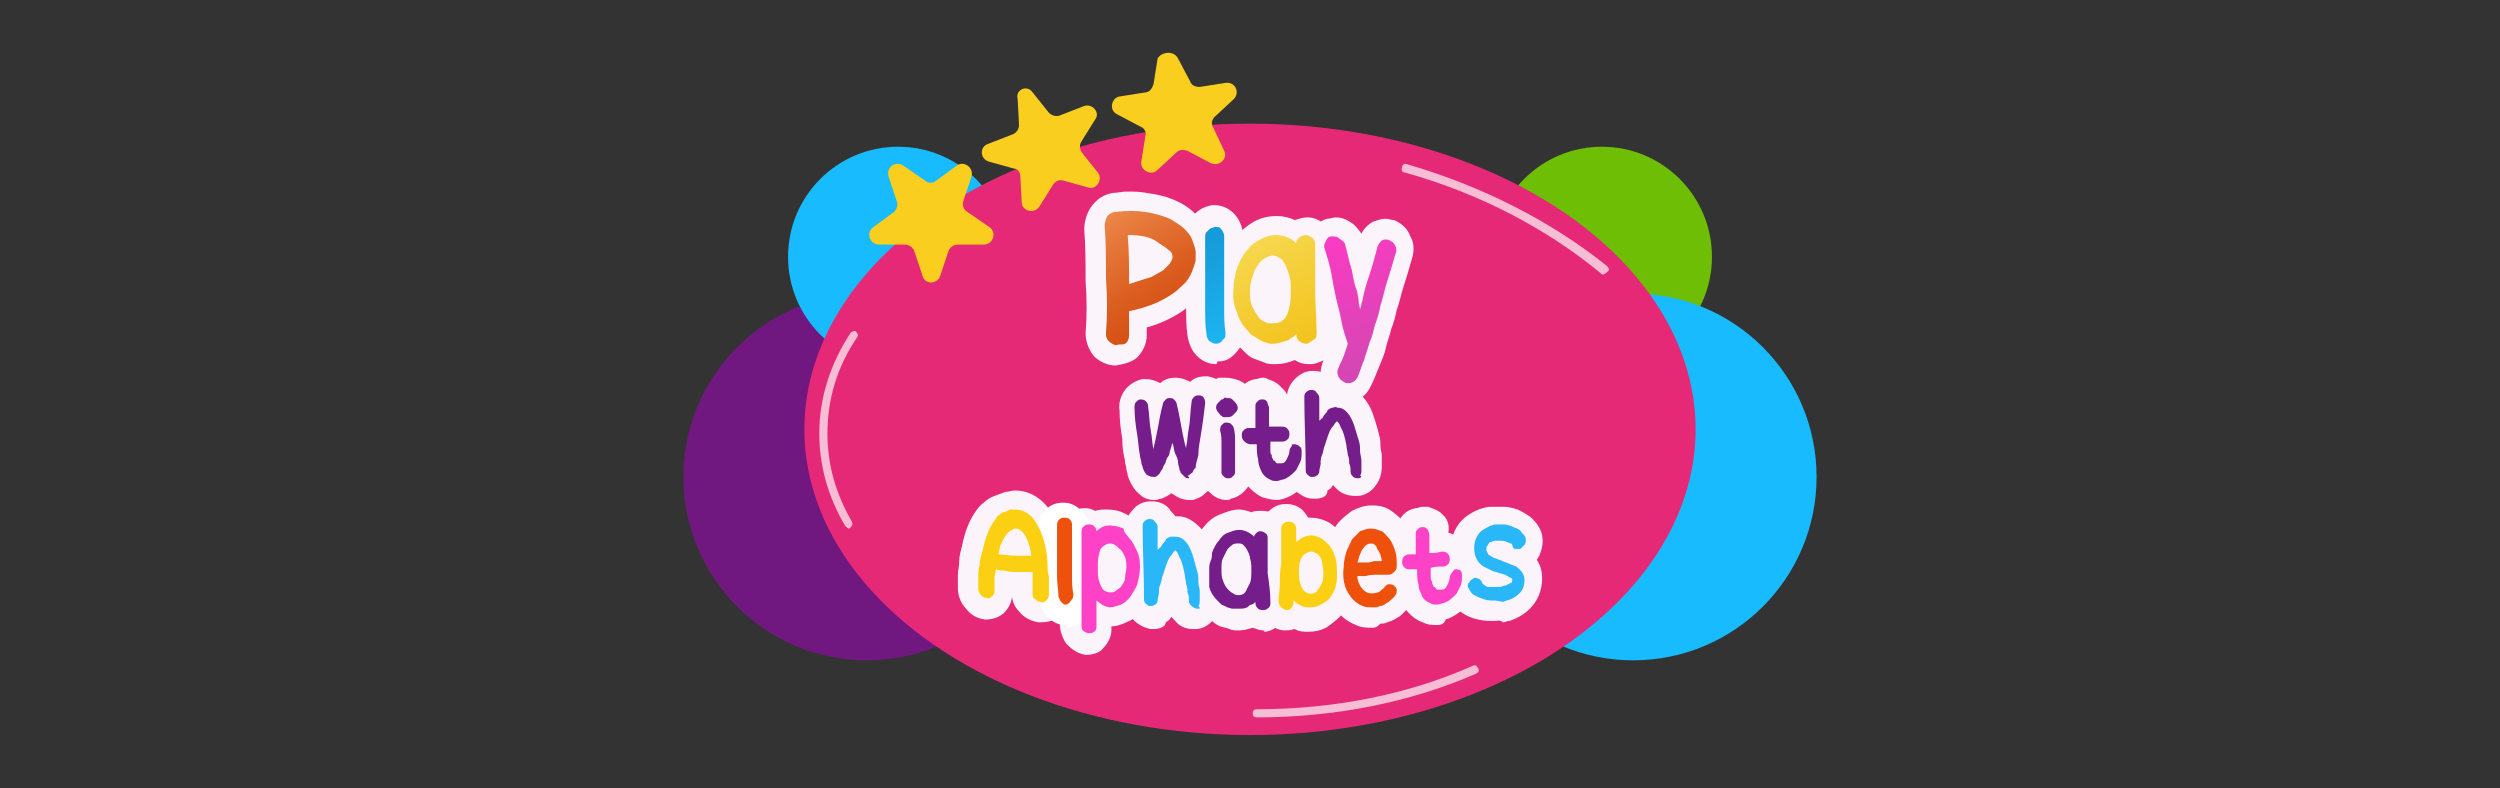 <?xml version="1.0" encoding="utf-8"?>
<!-- Generator: Adobe Illustrator 23.0.5, SVG Export Plug-In . SVG Version: 6.00 Build 0)  -->
<svg version="1.1" id="Layer_1" xmlns="http://www.w3.org/2000/svg" xmlns:xlink="http://www.w3.org/1999/xlink" x="0px" y="0px"
	 viewBox="0 0 184 58" style="enable-background:new 0 0 184 58;" xml:space="preserve">
<rect x="0" y="0" width="184" height="58" fill="#333333" stroke="none"/>
<style type="text/css">
	.st0{fill:none;stroke:#FFFFFF;stroke-width:4;stroke-miterlimit:10;}
	.st1{fill:#711780;}
	.st2{fill:#17BBFE;}
	.st3{fill:#6EBE06;}
	.st4{fill:#E52976;}
	.st5{opacity:0.69;}
	.st6{fill:#FFFFFF;}
	.st7{fill:#FCF4FB;}
	.st8{fill:#FCD012;}
	.st9{fill:#EE510B;}
	.st10{fill:#FE42C8;}
	.st11{fill:#29B7F7;}
	.st12{fill:url(#SVGID_1_);}
	.st13{fill:url(#SVGID_2_);}
	.st14{fill:url(#SVGID_3_);}
	.st15{fill:url(#SVGID_4_);}
	.st16{fill:#751D8A;}
	.st17{fill:#FACE1E;}
</style>
<path class="st0" d="M-822.5-19.2"/>
<g>
	<g>
		<circle class="st1" cx="63.8" cy="35.1" r="13.5"/>
		<circle class="st2" cx="66.1" cy="18.9" r="8.1"/>
	</g>
	<g>
		<circle class="st3" cx="117.9" cy="18.9" r="8.1"/>
		<circle class="st2" cx="120.2" cy="35.1" r="13.5"/>
	</g>
	<g>
		<ellipse class="st4" cx="92" cy="31.6" rx="32.8" ry="22.5"/>
		<g class="st5">
			<path class="st6" d="M62.5,38.9c-0.1,0-0.2-0.1-0.3-0.2c-1.3-2.2-1.9-4.5-1.9-6.8c0-2.6,0.8-5.1,2.3-7.4c0.1-0.1,0.3-0.2,0.4-0.1
				c0.1,0.1,0.2,0.3,0.1,0.4c-1.5,2.2-2.2,4.6-2.2,7.1c0,2.3,0.6,4.4,1.8,6.5c0.1,0.2,0,0.3-0.1,0.4C62.6,38.9,62.5,38.9,62.5,38.9z
				"/>
		</g>
		<g>
			<g>
				<path class="st7" d="M72.5,45.6C72.5,45.6,72.5,45.6,72.5,45.6c-0.6-0.1-1-0.3-1.4-0.8c-0.4-0.4-0.6-1-0.6-1.5l0,0
					c0-0.1,0-0.1,0-0.3c0-0.2,0-0.4,0-0.7c0-0.3,0.1-0.6,0.1-1c0-0.4,0.1-0.7,0.2-1.1c0.2-1,0.5-1.8,0.9-2.4
					c0.2-0.3,0.4-0.6,0.7-0.8c0.2-0.2,0.5-0.4,0.8-0.5c0.3-0.1,0.5-0.2,0.8-0.3c0.2,0,0.5-0.1,0.7-0.1c0.9,0,1.7,0.4,2.3,1.1
					c0,0,0,0,0,0c0.5,0.6,0.9,1.3,1.1,2.2c0,0,0,0,0,0c0.2,0.6,0.3,1.3,0.4,2.1c0,0,0,0,0,0c0,0.3,0,0.6,0.1,0.9c0,0.3,0,0.5,0,0.8
					c0,0.2,0,0.4,0,0.5c0,0.1,0,0.1,0,0.2c0,0,0,0,0,0c0,0,0,0,0,0.1c0,0.5-0.3,1-0.6,1.3c-0.4,0.4-0.9,0.5-1.4,0.5c0,0,0,0-0.1,0
					c0,0,0,0-0.1,0c-0.5-0.1-1-0.3-1.4-0.8c-0.4-0.4-0.6-1-0.5-1.5c0,0,0,0,0,0c0,0.1,0,0.1,0,0.2c0,0.5-0.2,1-0.6,1.4
					C73.6,45.4,73.1,45.6,72.5,45.6C72.5,45.6,72.5,45.6,72.5,45.6z"/>
				<path class="st7" d="M84.9,46.3c0,0-0.1,0-0.2,0c-0.5-0.1-0.9-0.3-1.3-0.7c-0.3-0.4-0.5-0.9-0.5-1.4c0-1.7-0.1-3.5-0.1-5.2
					c0-0.6,0.2-1.1,0.6-1.5c0.3-0.4,0.8-0.6,1.3-0.6c0,0,0,0,0.1,0c0.5,0,1,0.2,1.3,0.6c0.1,0.2,0.3,0.3,0.4,0.5c0,0,0.1,0,0.1,0
					c0,0,0.1,0,0.1,0c0.6,0,1.1,0.3,1.6,0.8c0,0,0,0,0,0c0.3,0.3,0.5,0.6,0.7,1c0,0,0,0,0,0c0.2,0.5,0.4,1.1,0.6,1.9
					c0.1,0.3,0.1,0.6,0.1,0.9c0,0.3,0.1,0.5,0.1,0.7c0,0.2,0,0.4,0,0.5c0,0.1,0,0.2,0,0.3c0,0.5-0.1,1.1-0.5,1.5
					c-0.3,0.4-0.8,0.7-1.3,0.7c0,0,0,0-0.1,0c0,0-0.1,0-0.1,0c-0.5,0-1-0.2-1.3-0.6c-0.1-0.1-0.2-0.2-0.3-0.3
					c-0.1,0.2-0.2,0.3-0.4,0.4C85.8,46.1,85.4,46.3,84.9,46.3z"/>
				<path class="st7" d="M93,46.4c-0.3,0-0.5-0.1-0.8-0.2c-0.3,0.1-0.7,0.2-1,0.2c-0.2,0-0.5,0-0.7-0.1c-0.2-0.1-0.4-0.1-0.7-0.2
					c0,0,0,0,0,0c-0.2-0.1-0.4-0.2-0.6-0.4c-0.2-0.1-0.4-0.3-0.5-0.5c-0.4-0.4-0.7-1-0.9-1.6c-0.2-0.6-0.3-1.2-0.3-1.8c0,0,0,0,0,0
					c0-0.3,0-0.5,0.1-0.8c0-0.3,0.1-0.6,0.2-0.8c0.2-0.5,0.4-1,0.7-1.3c0.3-0.4,0.7-0.8,1.2-1c0.5-0.2,1-0.4,1.5-0.4
					c0.3,0,0.6,0.1,0.9,0.2c0.2-0.1,0.5-0.1,0.7-0.1c0,0,0.1,0,0.1,0c0.5,0,1,0.2,1.3,0.6c0.4,0.4,0.6,0.9,0.5,1.5
					c0,0.8,0,1.6,0,2.4c0,0.8,0.1,1.5,0.1,2.2c0,0.6-0.1,1.1-0.5,1.5c-0.3,0.4-0.8,0.7-1.3,0.7C93.1,46.4,93.1,46.4,93,46.4
					C93.1,46.4,93,46.4,93,46.4z"/>
				<path class="st7" d="M101,46.2c-0.4,0-0.8,0-1.2-0.2c-0.8-0.3-1.4-0.9-1.9-1.7c-0.4-0.8-0.6-1.7-0.5-2.8c0-0.5,0.1-1.1,0.3-1.5
					c0.2-0.5,0.4-1,0.7-1.4c0.3-0.4,0.7-0.7,1.1-1c0,0,0,0,0,0c0.4-0.2,0.9-0.4,1.4-0.4c0,0,0.1,0,0.1,0c0.5,0,1,0.1,1.4,0.4
					c0,0,0,0,0,0c0,0,0,0,0,0c0.4,0.3,0.8,0.6,1,1c0.3,0.4,0.5,0.8,0.6,1.4c0.1,0.5,0.2,1,0.2,1.5c0,0,0,0,0,0
					c0,0.3-0.1,0.6-0.2,0.9c0.1,0.2,0.1,0.3,0.2,0.5c0.1,0.5,0,1.1-0.3,1.5c0,0,0,0,0,0c-0.2,0.3-0.5,0.6-0.8,0.9
					c-0.3,0.2-0.6,0.4-1,0.5c0,0,0,0,0,0c0,0,0,0,0,0c-0.2,0.1-0.3,0.1-0.5,0.1C101.3,46.2,101.2,46.2,101,46.2z"/>
				<path class="st7" d="M105.8,46c-0.4,0-0.7,0-1.1-0.2c-0.6-0.2-1.1-0.7-1.5-1.3c-0.2-0.3-0.3-0.7-0.4-1.1c0,0,0,0,0-0.1
					c-0.2-0.1-0.4-0.2-0.5-0.4c-0.4-0.4-0.6-0.8-0.6-1.4c0-0.6,0.2-1.1,0.5-1.5c0.2-0.2,0.3-0.3,0.5-0.4c0-0.1,0-0.2,0-0.3
					c0,0,0-0.1,0-0.1c0-0.4,0.2-0.8,0.4-1.1c0.3-0.4,0.6-0.6,1.1-0.7c0.2,0,0.3-0.1,0.5-0.1c0.1,0,0.3,0,0.4,0
					c0.3,0.1,0.6,0.2,0.9,0.4c0,0,0,0,0,0c0,0,0,0,0,0c0.1,0.1,0.2,0.2,0.3,0.3c0.2,0.2,0.4,0.6,0.3,1.2c0.3,0.1,0.5,0.2,0.7,0.4
					c0.3,0.3,0.5,0.6,0.5,1c0.2,0.1,0.3,0.2,0.5,0.3c0.4,0.4,0.6,0.9,0.5,1.4c0,0.4-0.1,0.8-0.2,1.1c-0.1,0.4-0.3,0.7-0.5,1
					c0,0,0,0,0,0c-0.5,0.6-1.1,1-1.7,1.2C106.3,45.9,106.1,46,105.8,46z"/>
				<path class="st7" d="M110,45.7c-0.4,0-0.8,0-1.2-0.1c-0.5-0.1-0.9-0.3-1.2-0.5c-0.4-0.3-0.7-0.6-0.9-1.1c-0.2-0.5-0.2-1,0-1.5
					c0.1-0.3,0.2-0.5,0.4-0.7c-0.2-0.5-0.4-1-0.3-1.5c0,0,0,0,0,0c0-0.9,0.4-1.7,1-2.2c0,0,0,0,0,0c0.5-0.4,1.1-0.7,1.8-0.8
					c0.1,0,0.3,0,0.4,0c0.2,0,0.4,0,0.7,0c0.3,0,0.7,0.1,1,0.2c0,0,0,0,0,0c0.4,0.2,0.8,0.4,1.1,0.7c0.3,0.3,0.6,0.7,0.7,1.2
					c0.1,0.5,0,1-0.2,1.5c-0.1,0.1-0.1,0.2-0.2,0.3c0.3,0.4,0.4,0.9,0.4,1.4c0,0.8-0.3,1.6-0.9,2.2c-0.4,0.4-0.9,0.7-1.5,0.9
					c-0.2,0-0.3,0.1-0.5,0.1C110.4,45.6,110.2,45.7,110,45.7z"/>
				<path class="st7" d="M79.9,48.2C79.9,48.2,79.9,48.2,79.9,48.2c-0.6-0.1-1-0.4-1.4-0.8c-0.3-0.4-0.5-1-0.5-1.5
					c0-0.2,0-0.5,0-0.8c0-0.3,0-0.7,0-1c0-0.4,0-0.8,0-1.2c0-0.5,0-0.8,0-1.3c0-0.4,0-0.8,0-1.2c0-0.4,0-0.7,0-1
					c0-0.5,0.2-1,0.5-1.4c0.3-0.4,0.8-0.6,1.3-0.6c0,0,0,0,0.1,0c0.3,0,0.5,0.1,0.7,0.2c0.3-0.1,0.6-0.1,0.9-0.1
					c0.5,0,0.9,0.1,1.3,0.3c0,0,0,0,0,0c0.4,0.2,0.8,0.5,1.1,0.8c0,0,0,0,0,0c0.4,0.4,0.7,0.9,0.9,1.5c0.2,0.6,0.3,1.2,0.3,1.8
					c0,0.6-0.1,1.1-0.3,1.6c-0.2,0.5-0.4,1-0.7,1.4c0,0,0,0,0,0c-0.3,0.4-0.7,0.7-1.2,0.9c-0.4,0.2-0.8,0.3-1.1,0.3
					c0,0.1,0,0.2,0,0.3c0,0.5-0.3,1-0.6,1.3C81,48,80.5,48.2,79.9,48.2C80,48.2,80,48.2,79.9,48.2z"/>
				<path class="st6" d="M78.4,46c-0.5,0-0.9-0.2-1.3-0.6c-0.4-0.4-0.6-0.8-0.6-1.3c0-0.5-0.1-1-0.1-1.5c0-0.4,0-0.9,0-1.4
					c0-0.4,0-0.8,0-1.1c0-0.3,0-0.7,0-1.1c0-0.5,0.1-1.1,0.5-1.4c0.3-0.4,0.8-0.6,1.3-0.6c0,0,0.1,0,0.1,0c0.5,0,0.9,0.2,1.3,0.6
					c0.4,0.4,0.6,0.8,0.6,1.4c0,0,0,0,0,0c0,0.5,0,1,0,1.4c0,0.4,0,0.8,0,1.2c0,0.4,0,0.9,0,1.3c0,0.4,0,0.8,0.1,1.2c0,0,0,0,0,0
					c0,0.5-0.1,1-0.4,1.4c-0.3,0.4-0.8,0.6-1.3,0.7c0,0,0,0-0.1,0C78.5,46,78.4,46,78.4,46z"/>
				<path class="st7" d="M82.1,26.9C82.1,26.8,82.1,26.8,82.1,26.9c-0.6,0-1.2-0.3-1.6-0.7c-0.4-0.5-0.6-1.1-0.6-1.7
					c0.1-1.2,0.1-2.5,0-3.8c0-1.3,0-2.6-0.1-3.8c0-0.6,0.2-1.3,0.6-1.8c0.4-0.5,0.9-0.8,1.5-0.9c0.3,0,0.7-0.1,1-0.1
					c0.5,0,1,0,1.5,0.1c0.8,0.1,1.6,0.3,2.2,0.6c0.7,0.3,1.3,0.8,1.7,1.3c0.3,0.3,0.5,0.7,0.7,1.1c0.2,0.4,0.3,0.8,0.3,1.2
					c0,0,0,0,0,0.1c0,0,0,0,0,0.1c0,0.2,0,0.5,0,0.7c0,0.4-0.1,0.8-0.3,1.2c-0.1,0.4-0.4,0.8-0.6,1.1c-0.3,0.4-0.6,0.8-1.1,1.1
					c-0.8,0.6-1.8,1.1-2.9,1.4c0,0.2,0,0.4,0,0.6c0,0.6-0.3,1.2-0.7,1.6C83.4,26.6,82.8,26.8,82.1,26.9
					C82.2,26.9,82.1,26.9,82.1,26.9z"/>
				<path class="st7" d="M89.5,26.8c-0.5,0-1-0.2-1.4-0.6c-0.4-0.4-0.6-0.9-0.7-1.5c-0.1-0.7-0.1-1.4-0.1-2c0-0.6,0-1.3,0-1.9
					c0-0.5,0-1,0-1.6c0-0.5,0-1,0-1.6c0-0.6,0.1-1.2,0.5-1.7c0.4-0.5,0.9-0.7,1.4-0.8c0.1,0,0.1,0,0.2,0c0.5,0,1,0.2,1.4,0.6
					c0.4,0.4,0.6,0.9,0.7,1.5c0,0,0,0,0,0c0,0.7,0,1.3,0,1.9c0,0.6,0,1.1,0,1.7c0,0.6,0,1.2,0,1.8c0,0.5,0,1.1,0.1,1.6c0,0,0,0,0,0
					c0,0.6-0.1,1.1-0.5,1.6c-0.4,0.5-0.8,0.8-1.4,0.8c0,0,0,0-0.1,0C89.6,26.8,89.5,26.8,89.5,26.8z"/>
				<g>
					<path class="st7" d="M96.3,26.8c-0.4,0-0.7-0.1-1-0.3c-0.5,0.2-0.9,0.3-1.4,0.3c-0.3,0-0.6,0-0.8-0.1c-0.3-0.1-0.5-0.2-0.8-0.3
						c0,0,0,0,0,0c-0.3-0.1-0.5-0.3-0.7-0.5c-0.2-0.2-0.4-0.4-0.6-0.6c-0.5-0.5-0.9-1.2-1.1-1.9c-0.2-0.7-0.3-1.5-0.3-2.2
						c0,0,0,0,0,0c0-0.3,0.1-0.7,0.1-1c0.1-0.4,0.1-0.7,0.3-1c0.2-0.6,0.5-1.2,0.9-1.7c0.4-0.5,0.9-0.9,1.4-1.2
						c0.6-0.3,1.1-0.4,1.7-0.4c0.4,0,0.9,0.1,1.3,0.3c0.3-0.1,0.6-0.2,0.9-0.2c0,0,0.1,0,0.1,0c0.5,0,1,0.3,1.4,0.7
						c0.4,0.5,0.6,1,0.6,1.6c0,1.1,0,2.2,0,3.2c0,1,0.1,2,0.2,2.9c0,0.6-0.1,1.2-0.5,1.6c-0.4,0.5-0.9,0.7-1.4,0.8c0,0,0,0-0.1,0
						C96.3,26.8,96.3,26.8,96.3,26.8z M93.7,21c0,0.1,0,0.2,0,0.3c0,0,0,0,0,0c0,0.1,0,0.3,0,0.4c0-0.1,0-0.3,0-0.4
						C93.7,21.2,93.7,21.1,93.7,21z"/>
				</g>
				<path class="st7" d="M99.3,29.7c-0.3,0-0.6-0.1-0.9-0.2c-0.5-0.3-0.9-0.7-1.1-1.3c-0.2-0.6-0.1-1.1,0.1-1.7c0,0,0,0,0,0
					c0,0,0,0,0,0c0.1-0.3,0.2-0.5,0.3-0.8c0-0.1,0.1-0.2,0.1-0.3c-0.1-0.5-0.3-1-0.4-1.4c-0.1-0.6-0.3-1.2-0.4-1.8
					c-0.1-0.5-0.2-1-0.3-1.6c-0.1-0.5-0.3-1.2-0.4-1.8c-0.2-0.6-0.1-1.2,0.2-1.7c0.3-0.5,0.7-0.9,1.2-1c0,0,0,0,0,0c0,0,0,0,0,0
					c0.2,0,0.4-0.1,0.6-0.1c0.4,0,0.7,0.1,1,0.3c0.4,0.2,0.7,0.6,0.9,0.9c0.2-0.4,0.5-0.7,0.9-0.9c0.3-0.1,0.6-0.2,0.9-0.2
					c0.2,0,0.4,0.1,0.6,0.1c0.5,0.2,1,0.6,1.2,1.2c0.3,0.5,0.3,1.1,0.1,1.7c0,0,0,0,0,0c-0.2,0.7-0.4,1.4-0.6,2s-0.3,1.2-0.5,1.7
					c-0.1,0.5-0.2,0.9-0.4,1.4c-0.1,0.5-0.3,0.9-0.4,1.4c-0.1,0.5-0.3,0.9-0.5,1.4c-0.2,0.5-0.4,1-0.6,1.4c-0.2,0.4-0.4,0.7-0.8,0.9
					C100.1,29.6,99.7,29.7,99.3,29.7z"/>
				<path class="st7" d="M87.5,36.8c-0.3,0-0.6-0.1-0.8-0.2c-0.2-0.1-0.3-0.2-0.5-0.3c-0.2,0.2-0.5,0.3-0.7,0.4c0,0,0,0,0,0
					c-0.2,0-0.3,0.1-0.5,0.1c-0.4,0-0.8-0.1-1.1-0.4c-0.4-0.3-0.7-0.8-0.9-1.4c0-0.2-0.1-0.3-0.1-0.5c0-0.2-0.1-0.3-0.1-0.6
					c-0.1-0.4-0.2-0.9-0.2-1.6c-0.1-0.6-0.2-1.3-0.2-2.1c-0.1-0.5,0.1-1.1,0.4-1.5c0.3-0.4,0.8-0.7,1.3-0.8c0.1,0,0.1,0,0.2,0
					c0.4,0,0.7,0.1,1.1,0.3c0.3-0.3,0.7-0.4,1.1-0.4c0.4,0,0.7,0.1,1.1,0.3c0.3-0.3,0.7-0.4,1.1-0.4c0.1,0,0.1,0,0.2,0
					c0.5,0.1,1,0.3,1.3,0.8c0.3,0.4,0.5,0.9,0.4,1.5c0,0,0,0,0,0c0,0,0,0,0,0c-0.1,0.9-0.2,1.6-0.3,2.3C90,33,89.9,33.6,89.8,34
					c-0.1,0.5-0.2,0.9-0.3,1.2c0,0,0,0,0,0c0,0-0.1,0.1-0.1,0.2c-0.1,0.2-0.2,0.3-0.3,0.5c-0.1,0.2-0.3,0.3-0.5,0.5
					c-0.2,0.2-0.5,0.3-0.8,0.4c0,0-0.1,0-0.1,0c0,0,0,0,0,0C87.6,36.8,87.5,36.8,87.5,36.8z"/>
				<path class="st7" d="M90.3,36.8c-0.5,0-0.9-0.2-1.2-0.5c-0.4-0.3-0.6-0.8-0.7-1.3c0,0,0,0,0,0c0-0.3-0.1-0.6,0-0.9
					c0-0.2,0-0.5,0-0.8c0-0.3,0-0.5,0-0.8c0-0.2,0-0.4,0-0.6c0-0.2,0-0.5,0-0.7C88.1,30.9,88,30.5,88,30c0-0.5,0.2-1.1,0.5-1.5
					c0,0,0,0,0,0c0,0,0,0,0,0c0.1-0.1,0.2-0.2,0.3-0.3c0.1-0.1,0.2-0.2,0.4-0.2c0.2-0.1,0.3-0.1,0.5-0.2c0.2,0,0.3,0,0.5,0
					c0.4,0,0.7,0.1,1,0.2c0,0,0,0,0,0c0,0,0,0,0,0c0.2,0.1,0.4,0.2,0.6,0.4c0,0,0,0,0.1,0.1c0,0,0,0,0,0.1c0.3,0.4,0.5,0.9,0.5,1.4
					c0,0.4-0.1,0.8-0.3,1.2c0,0,0,0.1,0,0.1c0.1,0.4,0.1,0.9,0.1,1.3c0,0.4,0,0.7,0,1c0,0.2,0,0.4,0,0.6c0,0.1,0,0.2,0,0.2
					c0,0,0,0,0,0c0.1,0.6-0.1,1.1-0.4,1.5c-0.3,0.4-0.7,0.7-1.2,0.8C90.5,36.8,90.4,36.8,90.3,36.8z"/>
				<path class="st7" d="M94,36.8c-0.4,0-0.7-0.1-1.1-0.2c-0.6-0.3-1.1-0.8-1.5-1.4c-0.2-0.3-0.3-0.7-0.4-1.2c0,0,0,0,0-0.1
					c-0.2-0.1-0.4-0.2-0.5-0.4c-0.4-0.4-0.6-0.9-0.6-1.4c0-0.6,0.2-1.1,0.5-1.5c0.2-0.2,0.3-0.3,0.5-0.4c0-0.1,0-0.2,0-0.3
					c0,0,0-0.1,0-0.1c0-0.4,0.2-0.8,0.4-1.2c0.3-0.4,0.6-0.6,1.1-0.7c0.2,0,0.3-0.1,0.5-0.1c0.1,0,0.3,0,0.4,0.1
					c0.3,0.1,0.6,0.2,0.9,0.5c0,0,0,0,0,0c0,0,0,0,0,0c0.1,0.1,0.2,0.2,0.3,0.3c0.2,0.2,0.4,0.6,0.3,1.2c0.3,0.1,0.5,0.2,0.7,0.5
					c0.3,0.3,0.5,0.6,0.5,1c0.2,0.1,0.3,0.2,0.5,0.4c0.4,0.4,0.6,0.9,0.5,1.5c0,0.4-0.1,0.8-0.2,1.2c-0.1,0.4-0.3,0.7-0.6,1
					c0,0,0,0,0,0c-0.5,0.6-1.1,1-1.7,1.2C94.5,36.7,94.2,36.8,94,36.8z"/>
				<path class="st7" d="M96.8,36.7c0,0-0.1,0-0.2,0c-0.5,0-0.9-0.3-1.3-0.6c-0.3-0.4-0.5-0.8-0.5-1.4c0-1.8-0.1-3.5-0.1-5.3
					c0-0.6,0.2-1.1,0.6-1.5c0.4-0.4,0.8-0.6,1.3-0.6c0,0,0,0,0.1,0c0.5,0,1,0.2,1.3,0.6c0.1,0.2,0.3,0.3,0.4,0.5c0,0,0.1,0,0.1,0
					c0,0,0.1,0,0.1,0c0.6,0,1.1,0.3,1.6,0.7c0,0,0,0,0,0c0.3,0.3,0.5,0.6,0.7,1c0,0,0,0,0,0c0.2,0.5,0.4,1.1,0.6,1.9
					c0.1,0.3,0.1,0.6,0.1,0.8c0,0.3,0.1,0.5,0.1,0.7c0,0.2,0,0.4,0,0.5c0,0.1,0,0.2,0,0.3c0,0.5-0.1,1-0.5,1.5
					c-0.3,0.4-0.8,0.7-1.3,0.7c0,0,0,0-0.1,0c0,0-0.1,0-0.1,0c-0.5,0-1-0.2-1.3-0.5c-0.1-0.1-0.2-0.2-0.3-0.3
					c-0.1,0.2-0.2,0.3-0.4,0.4C97.7,36.6,97.2,36.7,96.8,36.7z"/>
				<g>
					<path class="st8" d="M77.1,41.6c0,0.3,0,0.6,0.1,0.8c0,0.3,0,0.5,0,0.7c0,0.2,0,0.4,0,0.5c0,0.1,0,0.2,0,0.2
						c0,0.2-0.1,0.3-0.2,0.4c-0.1,0.1-0.3,0.2-0.4,0.1c0,0,0,0,0,0c-0.2,0-0.3-0.1-0.4-0.2C76,44,76,43.9,76,43.7c0-0.2,0-0.3,0-0.5
						s0-0.3,0-0.5c0-0.2,0-0.4,0-0.6c-0.2,0-0.4,0-0.6,0c-0.2,0-0.4,0-0.6,0c-0.3,0-0.5,0-0.8-0.1c-0.2,0-0.5,0-0.7-0.1
						c0,0.2-0.1,0.4-0.1,0.6c0,0.2,0,0.4,0,0.5c0,0.1,0,0.3,0,0.5c0,0.2-0.1,0.3-0.2,0.4c-0.1,0.1-0.3,0.2-0.4,0.1c0,0,0,0,0,0
						c-0.2,0-0.3-0.1-0.4-0.2c-0.1-0.1-0.2-0.3-0.2-0.4c0,0,0-0.1,0-0.3s0-0.4,0-0.6c0-0.3,0-0.6,0.1-0.9c0-0.3,0.1-0.7,0.2-1
						c0.2-0.9,0.4-1.5,0.7-2c0.1-0.2,0.3-0.4,0.4-0.6c0.2-0.1,0.3-0.3,0.5-0.3c0.2-0.1,0.3-0.1,0.4-0.2c0.1,0,0.3,0,0.4,0
						c0.5,0,0.9,0.2,1.3,0.6c0.3,0.4,0.6,0.9,0.8,1.6C77,40.3,77.1,41,77.1,41.6z M73.5,40.8c0.4,0,0.8,0.1,1.2,0.1
						c0.4,0,0.8,0,1.2,0c-0.1-0.9-0.4-1.5-0.7-1.8c-0.1-0.1-0.3-0.2-0.4-0.2c-0.2,0-0.3,0.1-0.5,0.2c-0.1,0.1-0.3,0.3-0.4,0.5
						c-0.1,0.2-0.2,0.4-0.3,0.6C73.6,40.4,73.5,40.6,73.5,40.8z"/>
				</g>
				<g>
					<path class="st9" d="M78.4,44.5c-0.1,0-0.2-0.1-0.3-0.2c-0.1-0.1-0.1-0.2-0.2-0.4c0-0.5-0.1-0.9-0.1-1.4c0-0.4,0-0.9,0-1.4
						c0-0.4,0-0.8,0-1.2c0-0.4,0-0.8,0-1.2c0-0.1,0-0.3,0.1-0.4c0.1-0.1,0.2-0.2,0.4-0.2c0.1,0,0.3,0,0.4,0.1
						c0.1,0.1,0.2,0.2,0.2,0.4c0,0.4,0,0.9,0,1.3c0,0.4,0,0.8,0,1.2c0,0.4,0,0.9,0,1.3c0,0.4,0,0.9,0.1,1.3c0,0.1,0,0.3-0.1,0.4
						C78.7,44.4,78.6,44.5,78.4,44.5C78.4,44.5,78.4,44.5,78.4,44.5z"/>
				</g>
				<g>
					<path class="st10" d="M83.1,39.6c0.3,0.3,0.4,0.6,0.6,1s0.2,0.8,0.2,1.2c0,0.4-0.1,0.8-0.2,1.2c-0.1,0.3-0.3,0.6-0.5,0.9
						c-0.2,0.3-0.5,0.5-0.7,0.6c-0.3,0.1-0.6,0.2-0.8,0.2c-0.2,0-0.4-0.1-0.6-0.2c-0.1-0.1-0.3-0.2-0.4-0.3c0,0.4,0,0.7,0,1.1
						c0,0.3,0,0.6,0,0.9c0,0.1-0.1,0.3-0.2,0.3c-0.1,0.1-0.2,0.1-0.4,0.1c0,0,0,0,0,0c-0.1,0-0.3-0.1-0.4-0.2
						c-0.1-0.1-0.1-0.3-0.1-0.4c0-0.2,0-0.5,0-0.9c0-0.3,0-0.7,0-1.1c0-0.4,0-0.8,0-1.2c0-0.4,0-0.8,0-1.3c0-0.4,0-0.8,0-1.2
						c0-0.4,0-0.7,0-1.1c0-0.1,0-0.3,0.1-0.4c0.1-0.1,0.2-0.2,0.4-0.2c0.1,0,0.3,0,0.4,0.1s0.2,0.2,0.2,0.4c0.3-0.3,0.7-0.5,1.2-0.4
						c0.3,0,0.5,0.1,0.8,0.2C82.7,39.2,82.9,39.3,83.1,39.6z M82.9,41.8c0-0.3,0-0.6-0.1-0.8c-0.1-0.2-0.2-0.5-0.4-0.6
						c-0.2-0.2-0.4-0.4-0.7-0.4c-0.2,0-0.4,0.1-0.6,0.3c-0.1,0.1-0.2,0.3-0.2,0.5c-0.1,0.2-0.1,0.6-0.1,1c0,0.4,0,0.7,0.1,1
						c0.1,0.3,0.2,0.5,0.3,0.6c0.1,0.1,0.3,0.2,0.5,0.2c0.1,0,0.3,0,0.4-0.1c0.1-0.1,0.3-0.2,0.4-0.3c0.1-0.2,0.3-0.4,0.3-0.6
						C82.8,42.3,82.9,42,82.9,41.8z"/>
				</g>
				<g>
					<path class="st11" d="M88.1,44.8c-0.1,0-0.3-0.1-0.4-0.2s-0.2-0.2-0.2-0.4c0-0.2,0-0.4-0.1-0.6c0-0.2,0-0.4-0.1-0.6
						c0-0.2-0.1-0.5-0.1-0.7c-0.1-0.5-0.2-1-0.4-1.3c-0.1-0.2-0.1-0.3-0.2-0.4c-0.1-0.1-0.1-0.1-0.1-0.1c0,0,0,0-0.1,0.1
						c-0.1,0.1-0.1,0.2-0.3,0.4c-0.2,0.3-0.3,0.7-0.5,1.3c-0.1,0.2-0.1,0.5-0.2,0.7c-0.1,0.2-0.1,0.4-0.1,0.6c0,0.2-0.1,0.4-0.1,0.6
						c0,0.1-0.1,0.3-0.2,0.3c-0.1,0.1-0.2,0.1-0.4,0.1c-0.1,0-0.2-0.1-0.3-0.2c-0.1-0.1-0.1-0.2-0.1-0.4c0-1.7-0.1-3.5-0.1-5.2
						c0-0.2,0-0.3,0.1-0.4c0.1-0.1,0.2-0.2,0.4-0.2c0.1,0,0.3,0,0.4,0.2c0.1,0.1,0.2,0.2,0.2,0.4c0,0.7,0,1,0,1.7c0,0,0-0.1,0.1-0.1
						c0,0,0-0.1,0.1-0.1c0.1-0.1,0.1-0.2,0.2-0.3c0.1-0.1,0.2-0.2,0.2-0.3c0.1-0.1,0.3-0.2,0.4-0.2c0.1,0,0.2,0,0.3,0
						c0.3,0,0.5,0.1,0.7,0.3c0.2,0.2,0.3,0.4,0.4,0.6c0.2,0.4,0.3,0.9,0.5,1.6c0.1,0.3,0.1,0.5,0.1,0.8c0,0.3,0.1,0.5,0.1,0.7
						c0,0.2,0,0.4,0,0.5c0,0.1,0,0.2,0,0.2c0,0.1,0,0.3-0.1,0.4C88.4,44.8,88.3,44.8,88.1,44.8C88.1,44.8,88.1,44.8,88.1,44.8z"/>
				</g>
				<path class="st7" d="M94.6,46.4C94.5,46.4,94.5,46.4,94.6,46.4c-0.6,0-1-0.3-1.4-0.7c-0.3-0.4-0.5-0.9-0.5-1.5
					c0-0.4,0.1-0.9,0.1-1.3c0-0.4,0-0.9,0-1.3c0-0.4,0-0.9,0-1.3c0-0.4,0-0.8,0-1.1c0-0.6,0.2-1.1,0.5-1.5c0.4-0.4,0.8-0.6,1.3-0.6
					c0,0,0,0,0.1,0c0.5,0,1,0.2,1.3,0.6c0.1,0.1,0.2,0.3,0.3,0.4c0,0,0,0,0.1,0c0.5,0,0.9,0.1,1.3,0.3c0,0,0,0,0,0s0,0,0,0
					c0.4,0.2,0.7,0.5,1,0.9c0,0,0,0,0,0c0,0,0,0,0,0c0.6,0.7,0.8,1.6,0.9,2.8c0,0,0,0,0,0c0,0.3,0,0.6,0,0.9c0,0.3-0.1,0.6-0.2,0.9
					c-0.2,0.6-0.4,1.1-0.8,1.5c-0.3,0.3-0.7,0.6-1,0.8c-0.4,0.2-0.8,0.3-1.3,0.3c-0.3,0-0.7,0-1-0.2C95.2,46.3,95,46.4,94.6,46.4
					C94.6,46.4,94.6,46.4,94.6,46.4z"/>
				<g>
					<path class="st8" d="M94.1,44.3c0-0.5,0.1-0.9,0.1-1.4c0-0.5,0-0.9,0.1-1.4c0-0.4,0-0.9,0-1.3s0-0.8,0-1.2c0-0.2,0-0.3,0.1-0.4
						c0.1-0.1,0.2-0.2,0.4-0.2c0.1,0,0.3,0,0.4,0.1c0.1,0.1,0.2,0.2,0.2,0.4c0,0.2,0,0.3,0,0.5c0,0.2,0,0.3,0,0.5
						c0.1-0.1,0.3-0.2,0.4-0.3c0.2-0.1,0.5-0.2,0.7-0.2c0.2,0,0.5,0.1,0.7,0.2c0.2,0.1,0.4,0.3,0.6,0.5c0.4,0.5,0.6,1.1,0.6,1.9
						c0,0.2,0,0.4,0,0.6c0,0.2-0.1,0.4-0.1,0.6c-0.1,0.3-0.3,0.7-0.5,0.9c-0.2,0.2-0.4,0.3-0.6,0.4c-0.2,0.1-0.4,0.2-0.7,0.2
						c-0.2,0-0.5,0-0.7-0.1c-0.2-0.1-0.4-0.2-0.6-0.4c0,0,0,0,0,0c0,0,0,0.1,0,0.1c0,0,0,0.1,0,0.1c0,0.1-0.1,0.3-0.2,0.4
						s-0.2,0.1-0.3,0.1c0,0,0,0,0,0c-0.1,0-0.3-0.1-0.4-0.2C94.2,44.6,94.1,44.4,94.1,44.3z M95.9,43.4c0.2,0.2,0.3,0.3,0.6,0.3
						c0.2,0,0.4-0.1,0.5-0.3c0.1-0.1,0.2-0.3,0.3-0.5c0.1-0.2,0.1-0.5,0.1-0.8c0-0.3-0.1-0.6-0.1-0.8c-0.1-0.2-0.1-0.3-0.2-0.4
						c-0.1-0.1-0.2-0.2-0.3-0.2c-0.1-0.1-0.2-0.1-0.3-0.1c-0.2,0-0.4,0.1-0.6,0.3c-0.1,0.1-0.2,0.3-0.2,0.4
						c-0.1,0.2-0.1,0.5-0.1,0.8C95.6,42.7,95.7,43.1,95.9,43.4z"/>
				</g>
				<g>
					<path class="st9" d="M101,44.7c-0.3,0-0.5,0-0.7-0.1c-0.5-0.2-0.8-0.5-1.1-1c-0.3-0.5-0.4-1.2-0.3-1.9c0-0.4,0.1-0.8,0.2-1.1
						c0.1-0.3,0.3-0.6,0.4-0.9c0.2-0.2,0.4-0.4,0.6-0.6c0.3-0.1,0.5-0.2,0.8-0.2c0.3,0,0.5,0.1,0.8,0.2c0.2,0.1,0.4,0.4,0.6,0.6
						c0.2,0.3,0.3,0.6,0.4,0.9c0.1,0.3,0.1,0.7,0.1,1.1c0,0.2-0.1,0.3-0.2,0.4c-0.1,0.1-0.2,0.2-0.4,0.2c-0.3,0-0.6,0-0.8,0
						s-0.6,0-0.9,0.1c-0.1,0-0.2,0-0.3,0c-0.1,0-0.2,0-0.3,0c0,0.3,0.1,0.5,0.2,0.7c0.1,0.2,0.3,0.4,0.5,0.5c0.2,0.1,0.5,0.1,0.8,0
						c0.1,0,0.2-0.1,0.3-0.2c0.1-0.1,0.2-0.1,0.2-0.2c0.1-0.1,0.2-0.2,0.3-0.2c0.1,0,0.3,0,0.4,0.1c0.1,0.1,0.2,0.2,0.2,0.3
						c0,0.1,0,0.3-0.1,0.4c-0.1,0.2-0.3,0.3-0.5,0.5c-0.2,0.1-0.4,0.3-0.6,0.3c-0.1,0-0.2,0.1-0.3,0.1
						C101.2,44.7,101.1,44.7,101,44.7z M100.9,40c-0.2,0-0.4,0.1-0.6,0.4c-0.1,0.1-0.1,0.2-0.2,0.4c-0.1,0.2-0.1,0.4-0.2,0.6
						c0.1,0,0.2,0,0.3,0c0.1,0,0.2,0,0.3,0c0.2,0,0.4,0,0.6-0.1c0.2,0,0.4,0,0.6,0c0-0.2-0.1-0.4-0.1-0.5c-0.1-0.1-0.1-0.3-0.2-0.3
						C101.3,40.1,101.1,40,100.9,40C100.9,40,100.9,40,100.9,40z"/>
				</g>
				<g>
					<path class="st10" d="M107.1,41.9c0.1,0,0.3,0,0.4,0.1c0.1,0.1,0.1,0.2,0.1,0.4c0,0.2,0,0.5-0.1,0.7s-0.2,0.4-0.3,0.6
						c-0.3,0.3-0.6,0.6-1,0.7c-0.1,0-0.3,0.1-0.4,0.1c-0.2,0-0.4,0-0.5-0.1c-0.3-0.1-0.6-0.3-0.7-0.7c-0.1-0.2-0.2-0.4-0.2-0.7
						c-0.1-0.3-0.1-0.7-0.1-1.1c-0.2,0-0.3,0-0.5,0c0,0,0,0,0,0c-0.1,0-0.3,0-0.4-0.1s-0.2-0.2-0.2-0.4c0-0.1,0-0.3,0.1-0.4
						c0.1-0.1,0.2-0.2,0.4-0.2c0.2,0,0.3,0,0.5,0c0-0.3,0-0.6,0-0.9c0-0.3,0-0.4,0-0.6c0,0,0,0,0,0c0,0,0,0,0,0c0-0.1,0-0.2,0.1-0.3
						c0.1-0.1,0.2-0.2,0.3-0.2c0.1,0,0.2,0,0.2,0c0.1,0,0.2,0.1,0.2,0.1c0,0,0.1,0.1,0.1,0.1c0,0.1,0.1,0.2,0.1,0.3c0,0,0,0,0,0
						c0,0,0,0,0,0c0,0,0,0,0,0.1c0,0.1,0,0.3,0,0.5c0,0.2,0,0.5,0,0.8c0.4,0,0.5,0,0.9-0.1c0.1,0,0.3,0,0.4,0.1
						c0.1,0.1,0.2,0.2,0.2,0.4c0,0.1,0,0.3-0.1,0.4c-0.1,0.1-0.2,0.2-0.4,0.2c-0.4,0-0.6,0-0.9,0.1c0,0.2,0,0.4,0,0.6
						c0,0.2,0,0.3,0.1,0.4c0,0.1,0,0.2,0.1,0.3c0,0.1,0,0.1,0.1,0.1c0.1,0.1,0.1,0.2,0.2,0.2c0.1,0,0.2,0,0.3,0
						c0.2,0,0.3-0.1,0.4-0.3c0.1-0.2,0.2-0.4,0.2-0.6c0-0.1,0.1-0.3,0.2-0.4S107,41.9,107.1,41.9C107.1,41.9,107.1,41.9,107.1,41.9z
						 M104.3,39.5C104.3,39.5,104.3,39.5,104.3,39.5C104.3,39.5,104.3,39.5,104.3,39.5C104.4,39.5,104.4,39.5,104.3,39.5
						C104.4,39.6,104.4,39.5,104.3,39.5z"/>
				</g>
				<g>
					<path class="st11" d="M110,44.2c-0.3,0-0.5,0-0.8-0.1c-0.3-0.1-0.5-0.2-0.7-0.3c-0.2-0.1-0.3-0.3-0.4-0.5
						c-0.1-0.1-0.1-0.3,0-0.4s0.1-0.2,0.3-0.3c0.1-0.1,0.3-0.1,0.4,0c0.1,0,0.2,0.1,0.3,0.3c0,0.1,0.1,0.1,0.2,0.2s0.2,0.1,0.4,0.1
						c0.1,0,0.3,0,0.5,0c0.2,0,0.3,0,0.5-0.1c0,0,0.1,0,0.1,0c0.1,0,0.1-0.1,0.2-0.1s0.1-0.1,0.2-0.1s0.1-0.1,0.1-0.2c0,0,0,0,0-0.1
						c0,0-0.1-0.1-0.2-0.1c-0.1-0.1-0.2-0.1-0.3-0.2c-0.1,0-0.3-0.1-0.4-0.1c-0.2-0.1-0.4-0.1-0.6-0.2c-0.2-0.1-0.4-0.2-0.6-0.3
						c-0.5-0.3-0.7-0.8-0.7-1.4c0-0.5,0.2-0.9,0.5-1.2c0.3-0.2,0.6-0.4,1-0.5c0.2,0,0.5,0,0.7,0c0.2,0,0.5,0.1,0.7,0.2
						c0.3,0.1,0.5,0.2,0.6,0.4c0.2,0.2,0.3,0.3,0.3,0.5c0,0.1,0,0.3-0.1,0.4c-0.1,0.1-0.2,0.2-0.3,0.3c-0.1,0-0.3,0-0.4,0
						s-0.2-0.2-0.2-0.3c0,0,0-0.1-0.1-0.1s-0.2-0.1-0.3-0.1c-0.1-0.1-0.3-0.1-0.5-0.1c-0.2,0-0.3,0-0.4,0c-0.1,0-0.2,0.1-0.3,0.1
						c-0.1,0-0.1,0.1-0.2,0.2c0,0.1-0.1,0.1-0.1,0.2c0,0.1,0,0.1,0,0.1c0,0.1,0,0.2,0.1,0.3c0,0.1,0.1,0.2,0.2,0.2
						c0.1,0.1,0.3,0.2,0.4,0.2c0.2,0.1,0.3,0.1,0.5,0.2c0.2,0.1,0.3,0.1,0.5,0.2c0.2,0.1,0.3,0.1,0.5,0.2c0.4,0.3,0.6,0.6,0.6,1
						c0,0.4-0.1,0.7-0.4,1c-0.2,0.2-0.5,0.4-0.9,0.5c-0.1,0-0.2,0.1-0.3,0.1C110.2,44.2,110.1,44.2,110,44.2z"/>
				</g>
				
					<linearGradient id="SVGID_1_" gradientUnits="userSpaceOnUse" x1="79.06" y1="46.925" x2="88.12" y2="33.574" gradientTransform="matrix(1 0 0 -1 0 60)">
					<stop  offset="0.124" style="stop-color:#F19554"/>
					<stop  offset="0.308" style="stop-color:#E77D3E"/>
					<stop  offset="0.593" style="stop-color:#DB5D20"/>
					<stop  offset="0.834" style="stop-color:#D34A0E"/>
					<stop  offset="1" style="stop-color:#D04308"/>
				</linearGradient>
				<path class="st12" d="M82.2,25.4c-0.2,0-0.4-0.1-0.6-0.3c-0.2-0.2-0.2-0.4-0.2-0.6c0.1-1.2,0.1-2.6,0-4c0-1.4,0-2.7-0.1-3.9
					c0-0.2,0.1-0.5,0.2-0.7c0.2-0.2,0.4-0.3,0.6-0.3c0.8-0.1,1.5-0.1,2.2,0c0.7,0.1,1.3,0.3,1.8,0.5c0.5,0.3,1,0.6,1.3,1
					c0.2,0.2,0.3,0.4,0.4,0.7s0.2,0.5,0.2,0.8c0,0.1,0,0.3,0,0.5c0,0.2-0.1,0.4-0.2,0.7s-0.2,0.5-0.4,0.8c-0.2,0.3-0.5,0.5-0.8,0.8
					c-0.9,0.7-2,1.2-3.5,1.5c0,0.3,0,0.6,0,0.9c0,0.3,0,0.6,0,0.9c0,0.2-0.1,0.5-0.3,0.6S82.4,25.3,82.2,25.4
					C82.2,25.4,82.2,25.4,82.2,25.4z M83,17.3c0.1,1.2,0.1,2.3,0.1,3.6c0.7-0.2,1.2-0.4,1.6-0.5c0.4-0.2,0.7-0.4,0.9-0.5
					c0.2-0.2,0.4-0.4,0.5-0.5c0.1-0.2,0.2-0.3,0.2-0.5c0-0.2-0.1-0.4-0.3-0.5c-0.2-0.2-0.4-0.3-0.7-0.5C84.7,17.4,83.9,17.3,83,17.3
					z"/>
				
					<linearGradient id="SVGID_2_" gradientUnits="userSpaceOnUse" x1="86.211" y1="45.512" x2="92.128" y2="33.483" gradientTransform="matrix(1 0 0 -1 0 60)">
					<stop  offset="0" style="stop-color:#1490CF"/>
					<stop  offset="0.399" style="stop-color:#179FDD"/>
					<stop  offset="1" style="stop-color:#1EBCF9"/>
				</linearGradient>
				<path class="st13" d="M89.5,25.3c-0.2,0-0.3-0.1-0.5-0.2c-0.1-0.1-0.2-0.3-0.2-0.5c-0.1-0.6-0.1-1.3-0.1-1.9c0-0.6,0-1.2,0-1.9
					c0-0.5,0-1.1,0-1.6c0-0.5,0-1.1,0-1.7c0-0.2,0-0.4,0.2-0.5c0.1-0.2,0.3-0.2,0.5-0.3c0.2,0,0.4,0,0.5,0.2
					c0.1,0.1,0.2,0.3,0.2,0.5c0,0.6,0,1.2,0,1.8c0,0.6,0,1.1,0,1.7c0,0.6,0,1.2,0,1.8c0,0.6,0,1.2,0.1,1.8c0,0.2,0,0.4-0.2,0.5
					C89.9,25.2,89.7,25.3,89.5,25.3C89.5,25.3,89.5,25.3,89.5,25.3z"/>
				
					<linearGradient id="SVGID_3_" gradientUnits="userSpaceOnUse" x1="92.178" y1="42.736" x2="97.176" y2="33.316" gradientTransform="matrix(1 0 0 -1 0 60)">
					<stop  offset="0" style="stop-color:#F7D952"/>
					<stop  offset="2.400000e-02" style="stop-color:#F7D850"/>
					<stop  offset="0.669" style="stop-color:#F3C726"/>
					<stop  offset="1" style="stop-color:#F2C016"/>
				</linearGradient>
				<path class="st14" d="M96.9,24.5c0,0.2,0,0.4-0.2,0.5s-0.3,0.2-0.5,0.3c0,0,0,0-0.1,0c-0.2,0-0.3-0.1-0.5-0.2
					c-0.1-0.1-0.2-0.3-0.2-0.5c0-0.1,0-0.1,0-0.1c0,0,0,0,0,0.1c-0.1,0.1-0.2,0.2-0.4,0.3c-0.1,0.1-0.3,0.2-0.4,0.2
					c-0.3,0.1-0.6,0.2-0.9,0.2c-0.2,0-0.4,0-0.5-0.1c-0.2,0-0.3-0.1-0.5-0.2c-0.2-0.1-0.3-0.2-0.5-0.3c-0.2-0.1-0.3-0.3-0.4-0.4
					c-0.4-0.4-0.6-0.8-0.8-1.4c-0.2-0.5-0.3-1.1-0.2-1.7c0-0.3,0-0.6,0.1-0.8c0-0.3,0.1-0.5,0.2-0.8c0.2-0.5,0.4-0.9,0.7-1.2
					c0.3-0.4,0.6-0.6,1-0.8c0.4-0.2,0.7-0.3,1.1-0.3c0.6,0,1.1,0.2,1.5,0.6c0-0.2,0.1-0.3,0.2-0.4c0.1-0.1,0.3-0.2,0.5-0.2
					c0.2,0,0.3,0.1,0.5,0.2c0.1,0.1,0.2,0.3,0.2,0.5c0,1.2,0,2.3,0,3.4C96.8,22.6,96.9,23.6,96.9,24.5z M94.5,23.5
					c0.2-0.2,0.3-0.5,0.4-0.9s0.1-0.8,0.1-1.3c0-0.4,0-0.7-0.1-1c-0.1-0.3-0.2-0.6-0.3-0.8c-0.1-0.2-0.2-0.4-0.4-0.5
					c-0.2-0.1-0.3-0.2-0.5-0.2c-0.2,0-0.4,0.1-0.6,0.2c-0.2,0.1-0.4,0.3-0.5,0.5c-0.2,0.2-0.3,0.5-0.4,0.8c-0.1,0.3-0.2,0.7-0.2,1
					c0,0.4,0,0.8,0.1,1.1c0.1,0.3,0.3,0.6,0.5,0.9c0.1,0.2,0.3,0.3,0.5,0.4c0.2,0.1,0.3,0.1,0.5,0.1C94.1,23.8,94.3,23.7,94.5,23.5z
					"/>
				
					<linearGradient id="SVGID_4_" gradientUnits="userSpaceOnUse" x1="97.496" y1="43.427" x2="102.902" y2="32.713" gradientTransform="matrix(1 0 0 -1 0 60)">
					<stop  offset="0" style="stop-color:#FF3AC5"/>
					<stop  offset="1" style="stop-color:#D048B1"/>
				</linearGradient>
				<path class="st15" d="M102.3,17.7c0.2,0.1,0.3,0.2,0.4,0.4c0.1,0.2,0.1,0.4,0,0.6c-0.2,0.7-0.4,1.4-0.6,2
					c-0.2,0.6-0.3,1.2-0.5,1.8c-0.1,0.5-0.2,0.9-0.4,1.4c-0.1,0.4-0.2,0.9-0.4,1.3c-0.1,0.4-0.3,0.9-0.4,1.3
					c-0.2,0.4-0.3,0.9-0.5,1.3c-0.1,0.1-0.1,0.2-0.3,0.3s-0.2,0.1-0.4,0.1c-0.1,0-0.2,0-0.3-0.1c-0.2-0.1-0.3-0.2-0.4-0.4
					c-0.1-0.2-0.1-0.4,0-0.6c0.1-0.3,0.3-0.6,0.4-0.9c0.1-0.3,0.2-0.6,0.3-0.9c0,0,0,0,0,0c-0.2-0.6-0.4-1.2-0.5-1.8
					c-0.1-0.6-0.3-1.2-0.4-1.7c-0.1-0.5-0.2-1-0.3-1.6c-0.1-0.6-0.3-1.2-0.5-1.9c-0.1-0.2,0-0.4,0.1-0.6c0.1-0.2,0.2-0.3,0.4-0.3
					c0.2,0,0.4,0,0.5,0.1S99,17.8,99,18c0.2,0.7,0.3,1.3,0.5,1.9c0.1,0.6,0.2,1.1,0.4,1.6c0,0.2,0.1,0.4,0.1,0.7s0.1,0.4,0.1,0.6
					c0-0.1,0.1-0.3,0.1-0.4c0-0.1,0.1-0.3,0.1-0.4c0.1-0.6,0.3-1.2,0.5-1.8c0.2-0.6,0.4-1.3,0.6-2.1c0.1-0.2,0.2-0.3,0.3-0.4
					C101.9,17.6,102.1,17.6,102.3,17.7z"/>
				<g>
					<path class="st16" d="M87.5,35.2c-0.1,0-0.2,0-0.3-0.1c-0.1-0.1-0.2-0.2-0.3-0.3c0-0.1-0.1-0.2-0.1-0.3s-0.1-0.3-0.1-0.5
						c0-0.2-0.1-0.4-0.2-0.6c-0.1-0.2-0.1-0.5-0.2-0.8c-0.1,0.2-0.1,0.4-0.2,0.6c0,0.2-0.1,0.4-0.2,0.5c-0.1,0.2-0.1,0.4-0.2,0.5
						c-0.1,0.1-0.1,0.3-0.2,0.4c-0.1,0.1-0.1,0.2-0.2,0.3c-0.1,0.1-0.2,0.2-0.3,0.2c-0.2,0-0.3,0-0.5-0.1c-0.2-0.1-0.3-0.3-0.4-0.6
						c0-0.1-0.1-0.2-0.1-0.4c0-0.1-0.1-0.3-0.1-0.5c-0.1-0.4-0.1-0.9-0.2-1.5c-0.1-0.6-0.2-1.3-0.2-2c0-0.1,0-0.3,0.1-0.4
						c0.1-0.1,0.2-0.2,0.3-0.2c0.1,0,0.3,0,0.4,0.1c0.1,0.1,0.2,0.2,0.2,0.4c0.1,0.7,0.1,1.3,0.2,1.8c0.1,0.5,0.1,1,0.2,1.4
						c0,0,0,0.1,0,0.1c0,0,0-0.1,0-0.1s0,0,0-0.1c0.1-0.4,0.2-0.9,0.3-1.4c0.1-0.5,0.2-1.2,0.4-1.9c0-0.1,0.1-0.2,0.2-0.3
						c0.1-0.1,0.2-0.1,0.3-0.1c0.1,0,0.2,0,0.3,0.1c0.1,0.1,0.2,0.2,0.2,0.3c0.2,0.8,0.3,1.5,0.4,2c0.1,0.5,0.2,1,0.3,1.3
						c0,0,0,0.1,0,0.1c0,0,0-0.1,0-0.1c0,0,0-0.1,0-0.1c0.1-0.4,0.1-0.9,0.2-1.4c0.1-0.5,0.1-1.2,0.2-1.9c0-0.2,0.1-0.3,0.2-0.4
						c0.1-0.1,0.2-0.1,0.4-0.1c0.1,0,0.3,0.1,0.3,0.2c0.1,0.1,0.1,0.3,0.1,0.4c-0.1,0.9-0.2,1.6-0.3,2.2c-0.1,0.6-0.2,1.1-0.2,1.6
						c-0.1,0.4-0.2,0.7-0.2,0.9c0,0,0,0.1-0.1,0.1c0,0.1-0.1,0.1-0.1,0.2c0,0.1-0.1,0.1-0.2,0.2c-0.1,0.1-0.1,0.1-0.2,0.1
						C87.6,35.2,87.5,35.2,87.5,35.2C87.5,35.2,87.5,35.2,87.5,35.2z"/>
				</g>
				<g>
					<path class="st16" d="M90.9,29.6c0.1,0.1,0.2,0.3,0.2,0.4c0,0.2-0.1,0.3-0.2,0.4c-0.1,0.1-0.1,0.1-0.2,0.2
						c-0.1,0.1-0.3,0.1-0.4,0.1c-0.1,0-0.1,0-0.2,0s-0.1,0-0.2-0.1c0,0-0.1,0-0.1-0.1c0,0-0.1-0.1-0.1-0.1c-0.1-0.1-0.2-0.3-0.2-0.4
						c0-0.2,0.1-0.3,0.2-0.4c0,0,0.1-0.1,0.1-0.1c0,0,0.1-0.1,0.1-0.1c0.1,0,0.1,0,0.2-0.1s0.1,0,0.2,0c0.2,0,0.3,0,0.4,0.1
						C90.8,29.5,90.8,29.5,90.9,29.6z M90.8,31.5c0.1,0.3,0.1,0.7,0.1,1c0,0.3,0,0.7,0,1c0,0.2,0,0.4,0,0.6c0,0.2,0,0.4,0,0.5
						c0,0.2,0,0.3-0.1,0.4c-0.1,0.1-0.2,0.2-0.3,0.2c0,0,0,0-0.1,0c-0.1,0-0.2,0-0.3-0.1c-0.1-0.1-0.2-0.2-0.2-0.3
						c0-0.2,0-0.4,0-0.6c0-0.2,0-0.5,0-0.7c0-0.3,0-0.6,0-0.9c0-0.3,0-0.6-0.1-0.9c0-0.1,0-0.3,0.1-0.4c0.1-0.1,0.2-0.2,0.3-0.2
						c0.1,0,0.3,0,0.4,0.1C90.7,31.3,90.8,31.4,90.8,31.5z"/>
				</g>
				<g>
					<path class="st16" d="M95.3,32.7c0.1,0,0.3,0.1,0.4,0.2c0.1,0.1,0.1,0.2,0.1,0.4c0,0.2,0,0.5-0.1,0.7c-0.1,0.2-0.2,0.4-0.3,0.6
						c-0.3,0.3-0.6,0.6-1,0.7c-0.1,0-0.3,0.1-0.4,0.1c-0.2,0-0.4,0-0.5-0.1c-0.3-0.1-0.6-0.4-0.7-0.7c-0.1-0.2-0.2-0.5-0.2-0.8
						c-0.1-0.3-0.1-0.7-0.1-1.1c-0.2,0-0.3,0-0.5,0c0,0,0,0,0,0c-0.1,0-0.3-0.1-0.4-0.2c-0.1-0.1-0.2-0.2-0.2-0.4
						c0-0.2,0-0.3,0.1-0.4c0.1-0.1,0.2-0.2,0.4-0.2c0.2,0,0.3,0,0.5,0c0-0.3,0-0.6,0-0.9c0-0.3,0-0.5,0-0.6c0,0,0,0,0-0.1
						c0,0,0,0,0,0c0-0.1,0-0.2,0.1-0.3c0.1-0.1,0.2-0.2,0.3-0.2c0.1,0,0.2,0,0.2,0c0.1,0,0.2,0.1,0.2,0.1c0,0,0.1,0.1,0.1,0.2
						c0,0.1,0.1,0.2,0.1,0.3c0,0,0,0,0,0c0,0,0,0,0,0c0,0,0,0,0,0.1c0,0.1,0,0.3,0,0.5c0,0.2,0,0.5,0,0.8c0.4,0,0.5,0,0.9,0
						c0.1,0,0.3,0,0.4,0.1s0.2,0.2,0.2,0.4c0,0.1,0,0.3-0.1,0.4c-0.1,0.1-0.2,0.2-0.4,0.2c-0.4,0-0.6,0-0.9,0c0,0.2,0,0.4,0,0.6
						s0,0.3,0.1,0.4c0,0.1,0,0.2,0.1,0.3c0,0.1,0,0.1,0.1,0.1c0.1,0.1,0.1,0.2,0.2,0.2c0.1,0,0.2,0,0.3,0c0.2,0,0.3-0.1,0.4-0.3
						c0.1-0.2,0.2-0.4,0.2-0.6c0-0.1,0.1-0.3,0.2-0.4C95,32.7,95.1,32.7,95.3,32.7C95.3,32.7,95.3,32.7,95.3,32.7z M92.5,30
						C92.5,30,92.5,30,92.5,30C92.5,30,92.5,30,92.5,30C92.5,30.1,92.5,30.1,92.5,30C92.5,30.1,92.5,30.1,92.5,30z"/>
				</g>
				<g>
					<path class="st16" d="M100,35.2c-0.1,0-0.3,0-0.4-0.1c-0.1-0.1-0.2-0.2-0.2-0.4c0-0.2,0-0.4-0.1-0.6c0-0.2,0-0.4-0.1-0.6
						c0-0.2-0.1-0.5-0.1-0.7c-0.1-0.5-0.2-1-0.4-1.3c-0.1-0.2-0.1-0.3-0.2-0.4c-0.1-0.1-0.1-0.1-0.1-0.1c0,0,0,0-0.1,0.1
						c-0.1,0.1-0.1,0.2-0.3,0.4c-0.2,0.3-0.3,0.7-0.5,1.3c-0.1,0.2-0.1,0.5-0.2,0.7c-0.1,0.2-0.1,0.4-0.1,0.6c0,0.2-0.1,0.4-0.1,0.6
						c0,0.1-0.1,0.3-0.2,0.3c-0.1,0.1-0.2,0.1-0.4,0.1c-0.1,0-0.2-0.1-0.3-0.2c-0.1-0.1-0.1-0.2-0.1-0.4c0-1.7-0.1-3.5-0.1-5.2
						c0-0.2,0-0.3,0.1-0.4c0.1-0.1,0.2-0.2,0.4-0.2c0.1,0,0.3,0,0.4,0.2c0.1,0.1,0.2,0.2,0.2,0.4c0,0.7,0,1,0,1.7c0,0,0-0.1,0.1-0.1
						c0,0,0-0.1,0.1-0.1c0.1-0.1,0.1-0.2,0.2-0.3c0.1-0.1,0.2-0.2,0.2-0.3c0.1-0.1,0.3-0.2,0.4-0.2c0.1,0,0.2-0.1,0.3,0
						c0.3,0,0.5,0.1,0.7,0.3c0.2,0.2,0.3,0.4,0.4,0.6c0.2,0.4,0.3,0.9,0.5,1.5c0.1,0.3,0.1,0.5,0.1,0.8c0,0.2,0.1,0.5,0.1,0.7
						c0,0.2,0,0.4,0,0.5c0,0.1,0,0.2,0,0.2c0,0.1,0,0.3-0.1,0.4C100.3,35.1,100.1,35.2,100,35.2C100,35.2,100,35.2,100,35.2z"/>
				</g>
				<g>
					<path class="st16" d="M93.5,44.3c0,0.2,0,0.3-0.1,0.4s-0.2,0.2-0.4,0.2c0,0,0,0,0,0c-0.1,0-0.3,0-0.4-0.1s-0.2-0.2-0.2-0.4
						c0,0,0-0.1,0-0.1c0,0,0,0,0,0c-0.1,0.1-0.2,0.2-0.3,0.2s-0.2,0.1-0.3,0.2c-0.2,0.1-0.4,0.1-0.7,0.1c-0.1,0-0.3,0-0.4,0
						c-0.1,0-0.3-0.1-0.4-0.1c-0.1-0.1-0.2-0.1-0.4-0.2c-0.1-0.1-0.2-0.2-0.3-0.3c-0.3-0.3-0.5-0.6-0.6-1C89,42.8,89,42.3,89,41.9
						c0-0.2,0-0.4,0.1-0.6s0.1-0.4,0.1-0.6c0.1-0.3,0.3-0.7,0.5-0.9c0.2-0.3,0.4-0.5,0.7-0.6c0.3-0.1,0.5-0.2,0.8-0.2
						c0.4,0,0.8,0.2,1.1,0.5c0-0.1,0.1-0.2,0.2-0.3s0.2-0.1,0.3-0.1c0.1,0,0.3,0.1,0.4,0.2c0.1,0.1,0.1,0.2,0.1,0.4
						c0,0.9,0,1.7,0,2.5C93.4,42.9,93.5,43.6,93.5,44.3z M91.7,43.5c0.1-0.2,0.2-0.4,0.3-0.6s0.1-0.6,0.1-1c0-0.3,0-0.5-0.1-0.8
						c0-0.2-0.1-0.4-0.2-0.6c-0.1-0.2-0.2-0.3-0.3-0.4c-0.1-0.1-0.2-0.1-0.4-0.1c-0.1,0-0.3,0-0.4,0.1c-0.1,0.1-0.3,0.2-0.4,0.4
						c-0.1,0.2-0.2,0.4-0.3,0.6c-0.1,0.2-0.1,0.5-0.1,0.8c0,0.3,0,0.6,0.1,0.8c0.1,0.3,0.2,0.5,0.4,0.7c0.1,0.1,0.2,0.2,0.4,0.3
						c0.1,0.1,0.3,0.1,0.4,0.1C91.4,43.8,91.6,43.7,91.7,43.5z"/>
				</g>
			</g>
		</g>
		<g class="st5">
			<path class="st6" d="M92.5,52.8c-0.2,0-0.3-0.1-0.3-0.3c0-0.2,0.1-0.3,0.3-0.3c5.7,0,11.2-1.1,15.9-3.2c0.2-0.1,0.3,0,0.4,0.2
				c0.1,0.2,0,0.3-0.2,0.4C103.8,51.7,98.2,52.8,92.5,52.8z"/>
		</g>
		<g class="st5">
			<path class="st6" d="M118,20.2c-0.1,0-0.1,0-0.2-0.1c-4-3.3-9-5.9-14.4-7.4c-0.2,0-0.3-0.2-0.2-0.4c0-0.2,0.2-0.3,0.4-0.2
				c5.5,1.6,10.6,4.2,14.7,7.5c0.1,0.1,0.2,0.3,0,0.4C118.2,20.1,118.1,20.2,118,20.2z"/>
		</g>
		<path class="st17" d="M76,6.8l1.2,1.5c0.2,0.2,0.5,0.3,0.8,0.2l1.8-0.7c0.6-0.2,1.2,0.5,0.8,1l-1,1.6c-0.2,0.3-0.1,0.6,0,0.8
			l1.2,1.5c0.4,0.5-0.1,1.3-0.7,1.1l-1.8-0.5c-0.3-0.1-0.6,0-0.8,0.3l-1,1.6c-0.4,0.6-1.3,0.3-1.3-0.3L75.1,13
			c0-0.3-0.2-0.6-0.5-0.6l-1.8-0.5c-0.7-0.2-0.7-1.1-0.1-1.3l1.8-0.7c0.3-0.1,0.5-0.4,0.5-0.7l-0.1-1.9C74.7,6.6,75.6,6.2,76,6.8z"
			/>
		<path class="st17" d="M66.5,12.2l1.6,1.1c0.2,0.2,0.6,0.2,0.8,0l1.5-1.1c0.5-0.4,1.3,0.1,1.1,0.8l-0.6,1.8c-0.1,0.3,0,0.6,0.3,0.8
			l1.6,1.1c0.6,0.4,0.3,1.3-0.4,1.3l-1.9,0c-0.3,0-0.6,0.2-0.7,0.5l-0.6,1.8c-0.2,0.6-1.1,0.7-1.3,0l-0.6-1.8
			c-0.1-0.3-0.4-0.5-0.7-0.5l-1.9,0c-0.7,0-1-0.9-0.4-1.3l1.5-1.1c0.2-0.2,0.3-0.5,0.2-0.8L65.4,13C65.2,12.3,65.9,11.8,66.5,12.2z"
			/>
		<path class="st17" d="M86.7,4.3L87.6,6c0.1,0.3,0.4,0.4,0.7,0.4l1.9-0.3c0.7-0.1,1.1,0.7,0.6,1.2l-1.4,1.3
			c-0.2,0.2-0.3,0.5-0.1,0.8l0.8,1.7c0.3,0.6-0.4,1.2-1,0.9l-1.7-0.9c-0.3-0.1-0.6-0.1-0.8,0.1l-1.4,1.3c-0.5,0.5-1.3,0-1.2-0.6
			l0.3-1.9c0.1-0.3-0.1-0.6-0.4-0.7l-1.7-0.9c-0.6-0.3-0.4-1.2,0.2-1.3l1.9-0.3c0.3,0,0.5-0.3,0.6-0.6l0.3-1.9
			C85.5,3.8,86.4,3.7,86.7,4.3z"/>
	</g>
</g>
</svg>
